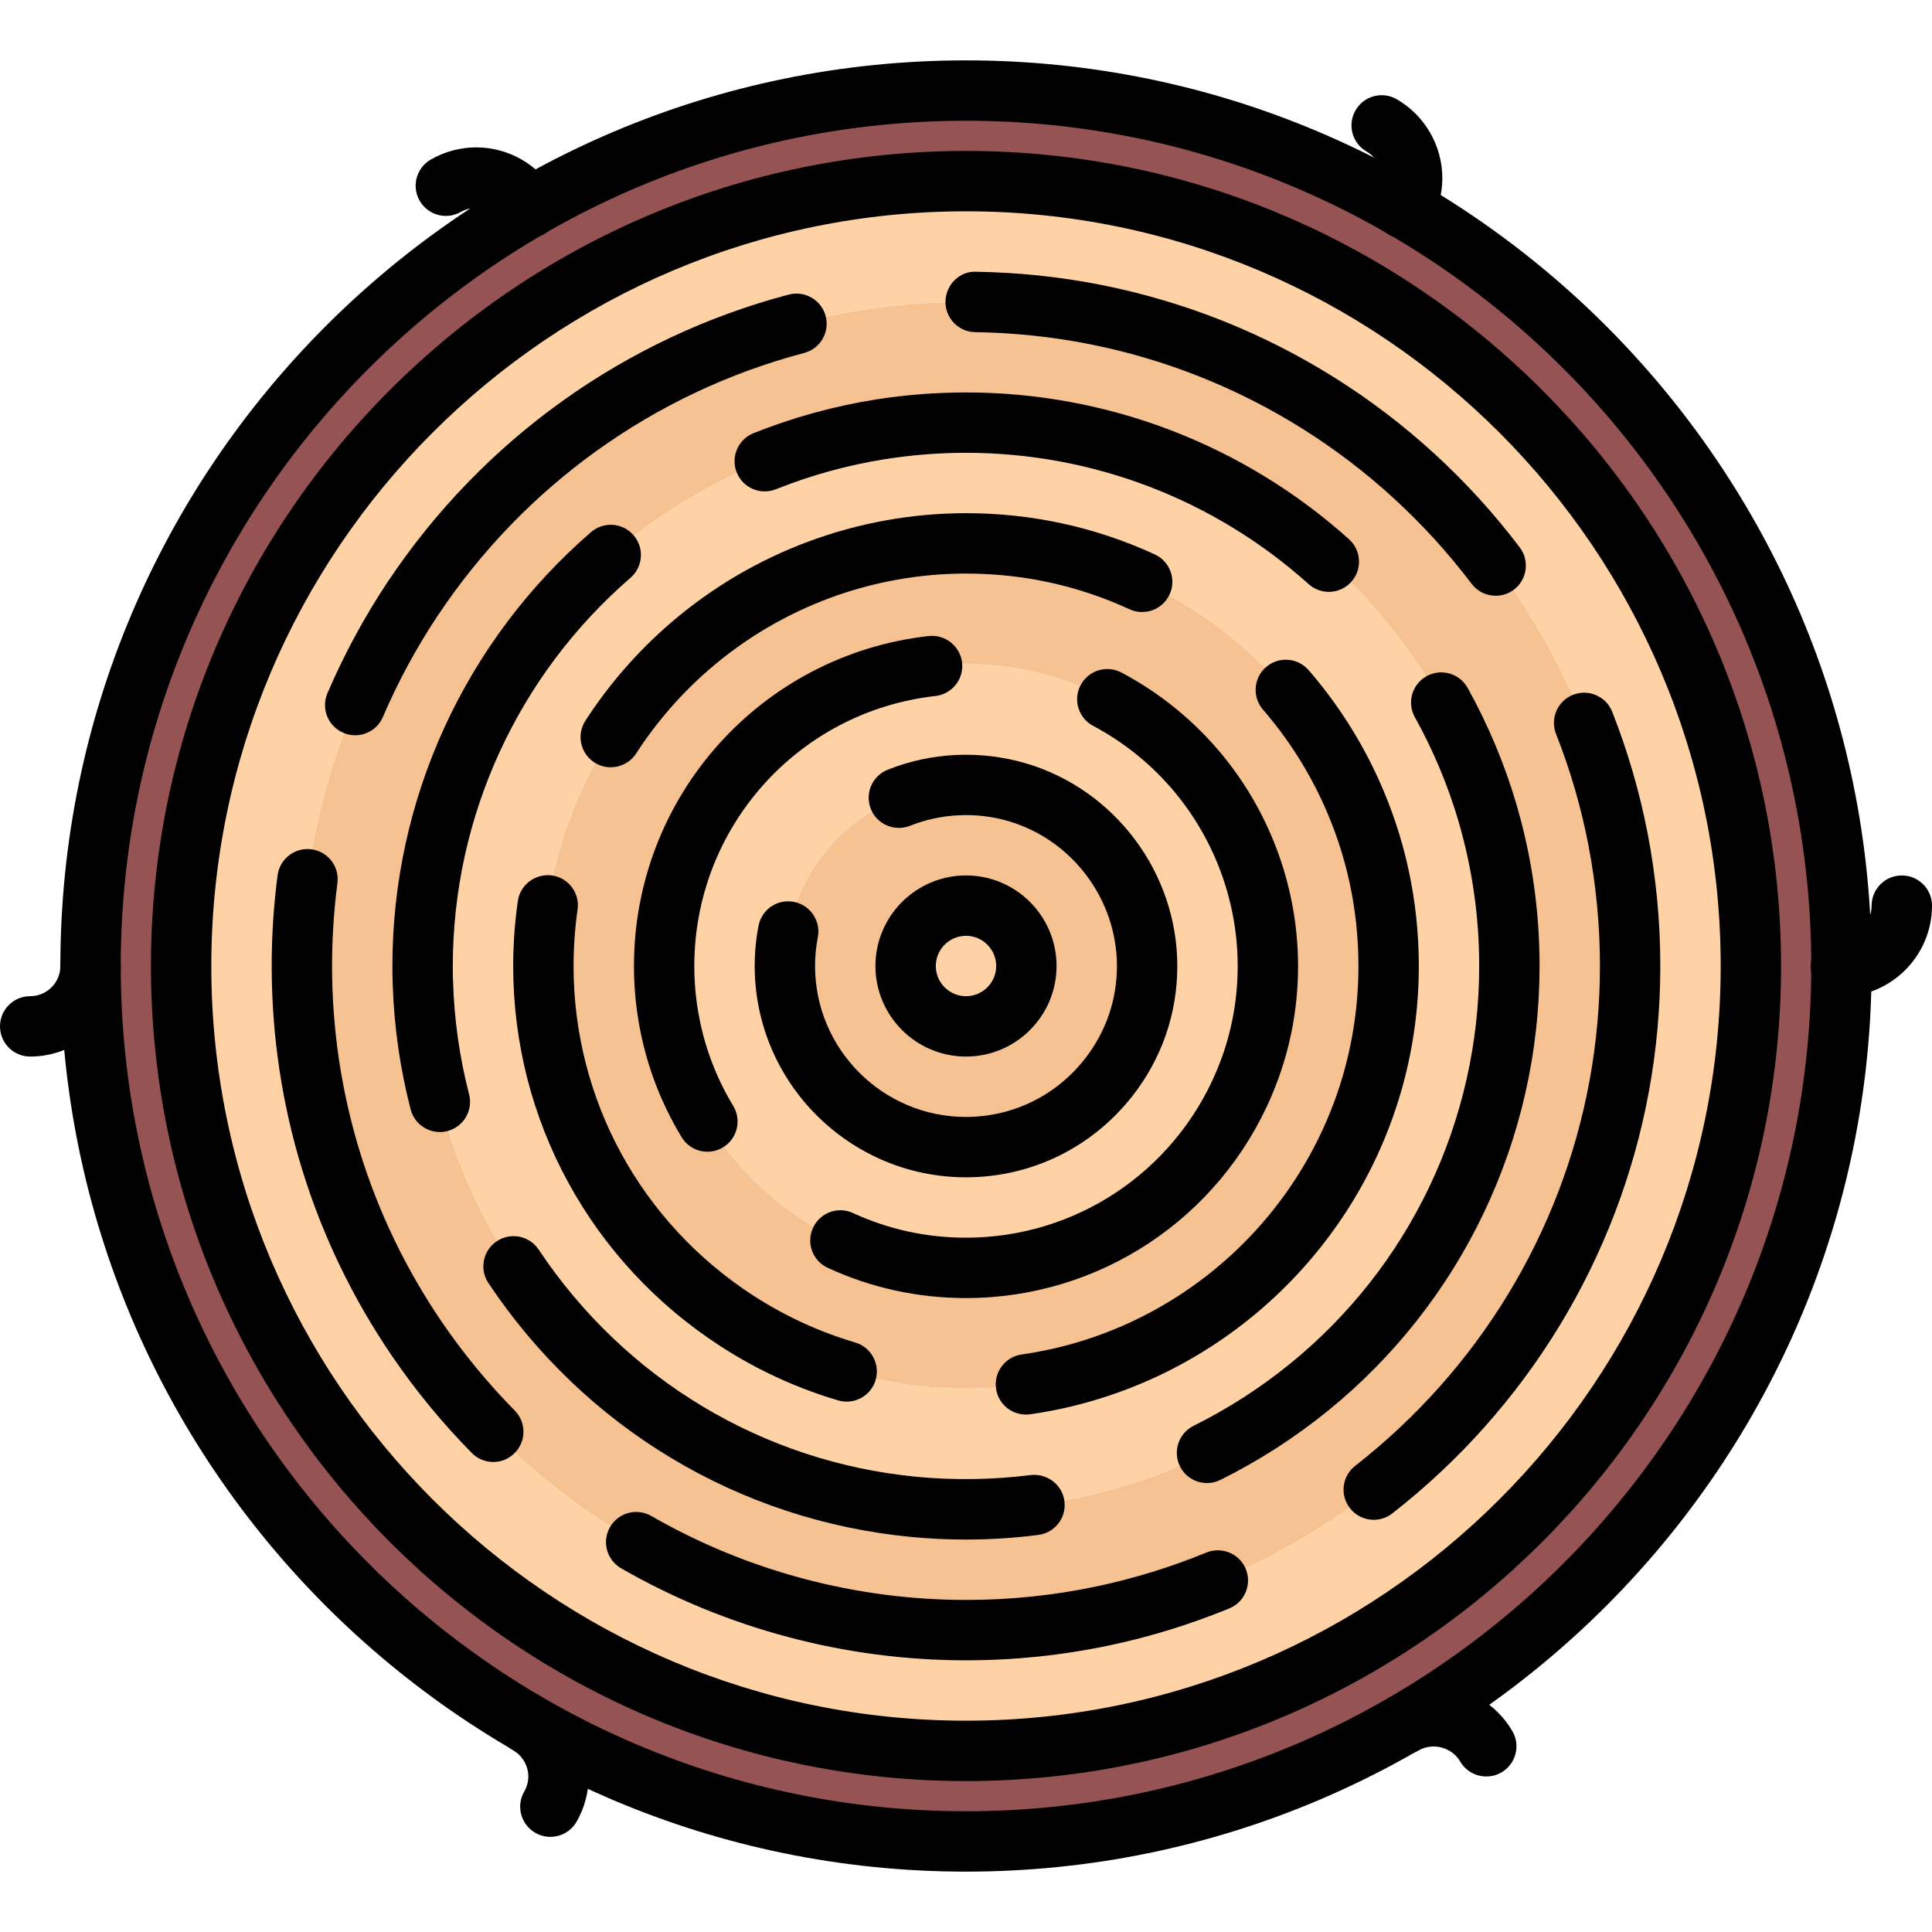 <svg id="icons" enable-background="new 0 0 64 64" height="512" viewBox="0 0 64 64" width="512" xmlns="http://www.w3.org/2000/svg"><g><g><path d="m32 61c-5.28 0-10.24-1.41-14.5-3.88-8.67-5.011-14.5-14.38-14.5-25.12s5.84-20.12 14.52-25.13c4.26-2.46 9.2-3.87 14.48-3.87 5.29 0 10.25 1.42 14.52 3.89 8.66 5.02 14.48 14.38 14.48 25.11v.02c-.01 10.73-5.84 20.089-14.5 25.1-4.26 2.47-9.22 3.88-14.5 3.88zm-26-29c0 14.32 11.68 26 26 26s26-11.68 26-26c0-14.37-11.68-26-26-26s-26 11.63-26 26z" fill="#965353"/></g><g><path d="m32 10c12.12 0 22 9.84 22 22 0 12.12-9.88 22-22 22s-22-9.88-22-22c0-12.16 9.88-22 22-22zm18 22c0-9.95-8.08-18-18-18s-18 8.05-18 18c0 9.92 8.08 18 18 18s18-8.08 18-18z" fill="#f7c292"/></g><g><path d="m32 18c7.71 0 14 6.26 14 14 0 7.71-6.29 14-14 14s-14-6.29-14-14c0-7.74 6.29-14 14-14zm10 14c0-5.53-4.49-10-10-10s-10 4.47-10 10c0 5.51 4.49 10 10 10s10-4.49 10-10z" fill="#f7c292"/></g><g><g><path d="m32 30c1.1 0 2 .9 2 2s-.9 2-2 2-2-.9-2-2 .9-2 2-2z" fill="#ffd2a6"/></g><g><path d="m32 14c9.92 0 18 8.05 18 18 0 9.92-8.08 18-18 18s-18-8.08-18-18c0-9.95 8.08-18 18-18zm14 18c0-7.74-6.29-14-14-14s-14 6.26-14 14c0 7.71 6.29 14 14 14s14-6.29 14-14z" fill="#ffd2a6"/></g><g><path d="m32 6c14.32 0 26 11.63 26 26 0 14.32-11.68 26-26 26s-26-11.68-26-26c0-14.37 11.68-26 26-26zm22 26c0-12.16-9.88-22-22-22s-22 9.84-22 22c0 12.12 9.88 22 22 22s22-9.88 22-22z" fill="#ffd2a6"/></g><g><path d="m32 22c5.51 0 10 4.47 10 10 0 5.51-4.49 10-10 10s-10-4.49-10-10c0-5.53 4.49-10 10-10zm6 10c0-3.32-2.69-6-6-6s-6 2.68-6 6c0 3.311 2.69 6 6 6s6-2.689 6-6z" fill="#ffd2a6"/></g></g><g><path d="m32 26c3.31 0 6 2.68 6 6 0 3.311-2.69 6-6 6s-6-2.689-6-6c0-3.32 2.69-6 6-6zm2 6c0-1.1-.9-2-2-2s-2 .9-2 2 .9 2 2 2 2-.9 2-2z" fill="#f7c292"/></g></g><g><g><g><path d="m32 62c-16.542 0-30-13.458-30-30s13.458-30 30-30 30 13.458 30 30-13.458 30-30 30zm0-58c-15.439 0-28 12.561-28 28s12.561 28 28 28 28-12.561 28-28-12.561-28-28-28z"/></g><g><path d="m32 35c-1.654 0-3-1.346-3-3s1.346-3 3-3 3 1.346 3 3-1.346 3-3 3zm0-4c-.552 0-1 .449-1 1s.448 1 1 1 1-.449 1-1-.448-1-1-1z"/></g><g><path d="m32.001 39c-3.86 0-7.001-3.141-7.001-7 0-.451.043-.9.128-1.333.106-.542.622-.898 1.174-.79.542.106.896.631.789 1.173-.061.308-.091.628-.091.95 0 2.757 2.243 5 5 5 1.538-.001 2.97-.697 3.928-1.912 0 0 0 0 0-.001.701-.889 1.072-1.956 1.072-3.087 0-2.202-1.475-4.174-3.586-4.797-1.069-.315-2.234-.26-3.267.152-.512.202-1.095-.044-1.3-.558-.205-.513.045-1.095.558-1.299 1.448-.579 3.077-.653 4.574-.213.002 0 .003.001.005.001 2.954.873 5.016 3.633 5.016 6.714 0 1.584-.52 3.08-1.501 4.326-.001 0-.001 0-.001 0-1.339 1.698-3.343 2.673-5.497 2.674z"/></g><g><path d="m32 43c-1.596 0-3.136-.336-4.578-1-.502-.23-.722-.824-.49-1.326.229-.502.822-.724 1.326-.49 1.178.542 2.437.816 3.742.816 3.617 0 6.871-2.158 8.29-5.498 0-.001 0-.002.001-.003.471-1.108.709-2.286.709-3.499-.001-2.066-.721-4.085-2.025-5.684-.012-.014-.022-.027-.032-.041-.761-.921-1.68-1.67-2.731-2.229-.488-.259-.674-.864-.414-1.352.259-.488.864-.673 1.352-.415 1.304.692 2.44 1.625 3.377 2.771.013.016.024.031.036.047 1.571 1.948 2.436 4.397 2.437 6.903 0 1.485-.293 2.926-.87 4.284 0 .001 0 .002-.001.003-1.733 4.078-5.709 6.713-10.129 6.713zm-8.565-4.848c-.339 0-.669-.172-.856-.482-.76-1.256-1.251-2.626-1.462-4.072-.003-.016-.006-.03-.008-.046-.073-.516-.109-1.038-.108-1.554 0-5.604 4.197-10.303 9.764-10.929.537-.062 1.044.333 1.105.882.062.549-.334 1.044-.883 1.105-4.553.512-7.987 4.358-7.987 8.944-.001.409.027.821.083 1.229.003.014.005.027.007.041.169 1.195.573 2.327 1.199 3.364.286.473.135 1.088-.338 1.373-.162.098-.341.145-.516.145z"/></g><g><path d="m33.984 46.859c-.49 0-.918-.359-.989-.858-.078-.547.302-1.054.849-1.132 5.021-.717 9.193-4.33 10.631-9.207 0-.001 0-.002.001-.003.347-1.184.524-2.416.524-3.659-.001-1.877-.393-3.687-1.164-5.378 0-.001-.001-.002-.001-.003-.513-1.125-1.185-2.172-1.997-3.111-.361-.417-.316-1.049.102-1.411.417-.36 1.049-.315 1.41.102.938 1.084 1.715 2.293 2.307 3.594 0 .001.001.002.001.002.889 1.953 1.341 4.04 1.342 6.205 0 1.435-.204 2.856-.606 4.224 0 .001 0 .002-.001.003-1.657 5.626-6.473 9.796-12.266 10.623-.048.006-.096.009-.143.009zm-5.936-.428c-.094 0-.188-.013-.283-.041-1.359-.401-2.655-.995-3.853-1.766-.01-.006-.02-.012-.029-.018-4.311-2.786-6.884-7.499-6.883-12.606 0-.721.052-1.446.154-2.153.078-.545.591-.921 1.132-.847.547.079.926.586.847 1.133-.088.613-.133 1.241-.133 1.867-.001 4.416 2.221 8.492 5.942 10.91.01.005.019.011.027.017 1.044.675 2.175 1.194 3.361 1.545.529.156.832.712.676 1.242-.127.435-.526.717-.958.717zm-7.817-21.014c-.187 0-.374-.052-.542-.16-.464-.3-.597-.919-.297-1.383.776-1.2 1.719-2.283 2.802-3.22.01-.008.019-.017.028-.024 2.721-2.341 6.191-3.63 9.778-3.63 2.181 0 4.284.459 6.254 1.365.502.231.722.825.49 1.327-.23.5-.823.721-1.326.491-1.705-.786-3.528-1.183-5.418-1.183-3.118 0-6.136 1.125-8.496 3.166-.009.008-.018.015-.026.022-.93.809-1.738 1.741-2.405 2.772-.192.296-.513.457-.842.457z"/></g><g><path d="m32.001 51c-.61 0-1.222-.029-1.818-.087-.001 0-.002 0-.002 0-5.7-.546-10.804-3.61-14.001-8.409-.307-.46-.182-1.081.277-1.387.46-.306 1.081-.183 1.387.277 2.862 4.296 7.429 7.039 12.527 7.527.001.001.002.001.003.001 1.231.116 2.521.098 3.77-.059.545-.062 1.048.319 1.117.867s-.319 1.048-.867 1.117c-.789.101-1.593.152-2.393.153zm7.983-1.872c-.368 0-.722-.203-.896-.555-.246-.494-.044-1.095.45-1.341 4.616-2.297 7.914-6.484 9.046-11.487v-.001c.276-1.222.416-2.481.416-3.744.001-1.621-.228-3.224-.678-4.765-.004-.013-.007-.025-.01-.038-.352-1.192-.837-2.349-1.443-3.438-.269-.482-.095-1.091.388-1.36.484-.268 1.092-.094 1.36.388.685 1.231 1.232 2.54 1.626 3.888.004.013.008.026.011.04.496 1.711.747 3.489.746 5.285 0 1.41-.156 2.817-.465 4.183v.003c-1.266 5.592-4.949 10.271-10.106 12.837-.143.072-.295.105-.445.105zm-25.414-11.628c-.444 0-.851-.299-.967-.75-.349-1.344-.548-2.731-.593-4.125-.001-.015-.002-.029-.002-.043-.007-.195-.01-.391-.009-.587 0-5.512 2.398-10.75 6.579-14.367.417-.361 1.049-.316 1.41.102s.316 1.049-.102 1.411c-3.74 3.236-5.886 7.923-5.886 12.859-.001.162.001.319.006.475.001.015.002.03.003.045.037 1.26.216 2.515.53 3.73.139.534-.183 1.08-.718 1.218-.084.022-.168.032-.251.032zm29.449-17.894c-.238 0-.478-.084-.668-.256-3.125-2.805-7.156-4.35-11.351-4.35-.895 0-1.792.071-2.665.208-.009.001-.017.002-.024.003-1.235.197-2.448.532-3.607.996-.513.204-1.095-.044-1.3-.558-.205-.513.045-1.095.558-1.3 1.305-.521 2.672-.898 4.063-1.118.009-.001.018-.002.027-.004.966-.149 1.958-.227 2.947-.227 4.69 0 9.195 1.727 12.688 4.862.411.369.445 1.001.076 1.412-.198.221-.471.332-.744.332z"/></g><g><path d="m32.014 55c-.005 0-.01 0-.015 0-4.006 0-7.956-1.054-11.423-3.048-.479-.275-.644-.887-.368-1.366s.888-.642 1.366-.368c3.163 1.82 6.769 2.782 10.426 2.782h.013c1.448 0 2.896-.15 4.307-.447.001 0 .003-.001.004-.001 1.239-.261 2.463-.639 3.638-1.122.513-.207 1.096.034 1.306.544.21.511-.033 1.096-.544 1.306-1.289.53-2.632.944-3.991 1.23-.001 0-.002 0-.002 0-1.545.325-3.132.49-4.717.49zm13.494-4.654c-.298 0-.592-.132-.789-.385-.34-.436-.263-1.063.173-1.403 4.078-3.184 6.835-7.715 7.764-12.76 0-.001 0-.002 0-.002.228-1.244.344-2.522.344-3.796 0-1.354-.13-2.708-.387-4.028 0-.001 0-.002 0-.003-.241-1.244-.601-2.475-1.067-3.656-.202-.514.05-1.095.563-1.297.516-.201 1.095.049 1.298.563.511 1.296.904 2.645 1.169 4.01 0 .001.001.001.001.002.28 1.445.423 2.928.423 4.409 0 1.396-.127 2.795-.378 4.157v.003c-1.018 5.527-4.035 10.489-8.5 13.974-.183.142-.399.212-.614.212zm-29.167-1.916c-.259 0-.517-.1-.712-.298-.968-.982-1.852-2.056-2.628-3.19-.008-.011-.016-.022-.023-.034-2.603-3.821-3.978-8.285-3.978-12.908 0-1.004.065-2.015.195-3.004.071-.547.574-.933 1.121-.862.548.072.934.574.861 1.122-.117.903-.177 1.826-.177 2.744 0 4.207 1.248 8.27 3.608 11.749.008.011.016.021.022.033.714 1.048 1.529 2.039 2.422 2.945.388.394.384 1.026-.01 1.414-.194.193-.447.289-.701.289zm-4.575-24.073c-.132 0-.266-.026-.394-.082-.508-.217-.743-.805-.525-1.313.547-1.275 1.215-2.511 1.985-3.672.007-.01.013-.019.02-.028 3.133-4.697 7.847-8.071 13.277-9.504.528-.141 1.081.177 1.222.712.141.534-.178 1.081-.712 1.222-4.967 1.311-9.278 4.402-12.14 8.705-.006.009-.013.018-.019.026-.696 1.053-1.301 2.172-1.796 3.327-.162.38-.531.607-.918.607zm37.781-4.622c-.303 0-.602-.136-.798-.396-3.123-4.121-7.616-6.939-12.652-7.938-.01-.002-.02-.004-.029-.006-1.233-.242-2.499-.374-3.763-.392-.552-.008-.993-.462-.985-1.014s.468-1.018 1.015-.986c1.395.02 2.791.167 4.151.436.011.002.021.004.031.007 5.505 1.099 10.414 4.183 13.826 8.686.334.44.247 1.067-.192 1.401-.181.136-.394.202-.604.202z"/></g><g><path d="m32 59c-14.888 0-27-12.112-27-27s12.112-27 27-27 27 12.112 27 27-12.112 27-27 27zm0-52c-13.785 0-25 11.215-25 25s11.215 25 25 25 25-11.215 25-25-11.215-25-25-25z"/></g></g><g><path d="m1 35c-.553 0-1-.447-1-1s.447-1 1-1c.552 0 1-.449 1-1 0-.552.447-1 1-1s1 .448 1 1c0 1.654-1.346 3-3 3z"/></g><g><path d="m60.982 33.018c-.553 0-1-.448-1-1s.447-1 1-1c.562 0 1.018-.457 1.018-1.018 0-.552.447-1 1-1s1 .448 1 1c0 1.664-1.354 3.018-3.018 3.018z"/></g><g><path d="m18.231 60.848c-.17 0-.342-.043-.499-.134-.479-.276-.643-.888-.366-1.366.088-.152.135-.325.135-.499 0-.356-.192-.688-.501-.867-.479-.276-.643-.888-.366-1.366.275-.479.889-.643 1.366-.366.926.535 1.501 1.531 1.501 2.6 0 .524-.14 1.043-.402 1.499-.186.32-.522.499-.868.499z"/></g><g><path d="m46.507 7.91c-.17 0-.342-.043-.499-.134-.479-.276-.643-.888-.366-1.366.091-.157.137-.328.137-.507 0-.363-.195-.702-.509-.883-.479-.276-.643-.888-.366-1.366.276-.479.888-.643 1.366-.366.931.538 1.509 1.54 1.509 2.615 0 .528-.14 1.049-.404 1.507-.187.32-.522.5-.868.5z"/></g><g><path d="m49.235 58.848c-.346 0-.682-.179-.867-.5-.268-.462-.9-.635-1.368-.366-.479.276-1.09.11-1.365-.367-.276-.479-.111-1.09.367-1.365.457-.264.975-.402 1.499-.402 1.068 0 2.064.575 2.6 1.501.276.479.112 1.09-.366 1.366-.158.09-.33.133-.5.133z"/></g><g><path d="m17.526 7.891c-.345 0-.681-.178-.866-.498-.271-.468-.92-.647-1.391-.374-.478.275-1.09.112-1.366-.367-.276-.478-.112-1.09.366-1.366.458-.264.979-.404 1.506-.404 1.074 0 2.076.577 2.615 1.506.277.478.114 1.09-.363 1.367-.158.092-.331.136-.501.136z"/></g></g></svg>